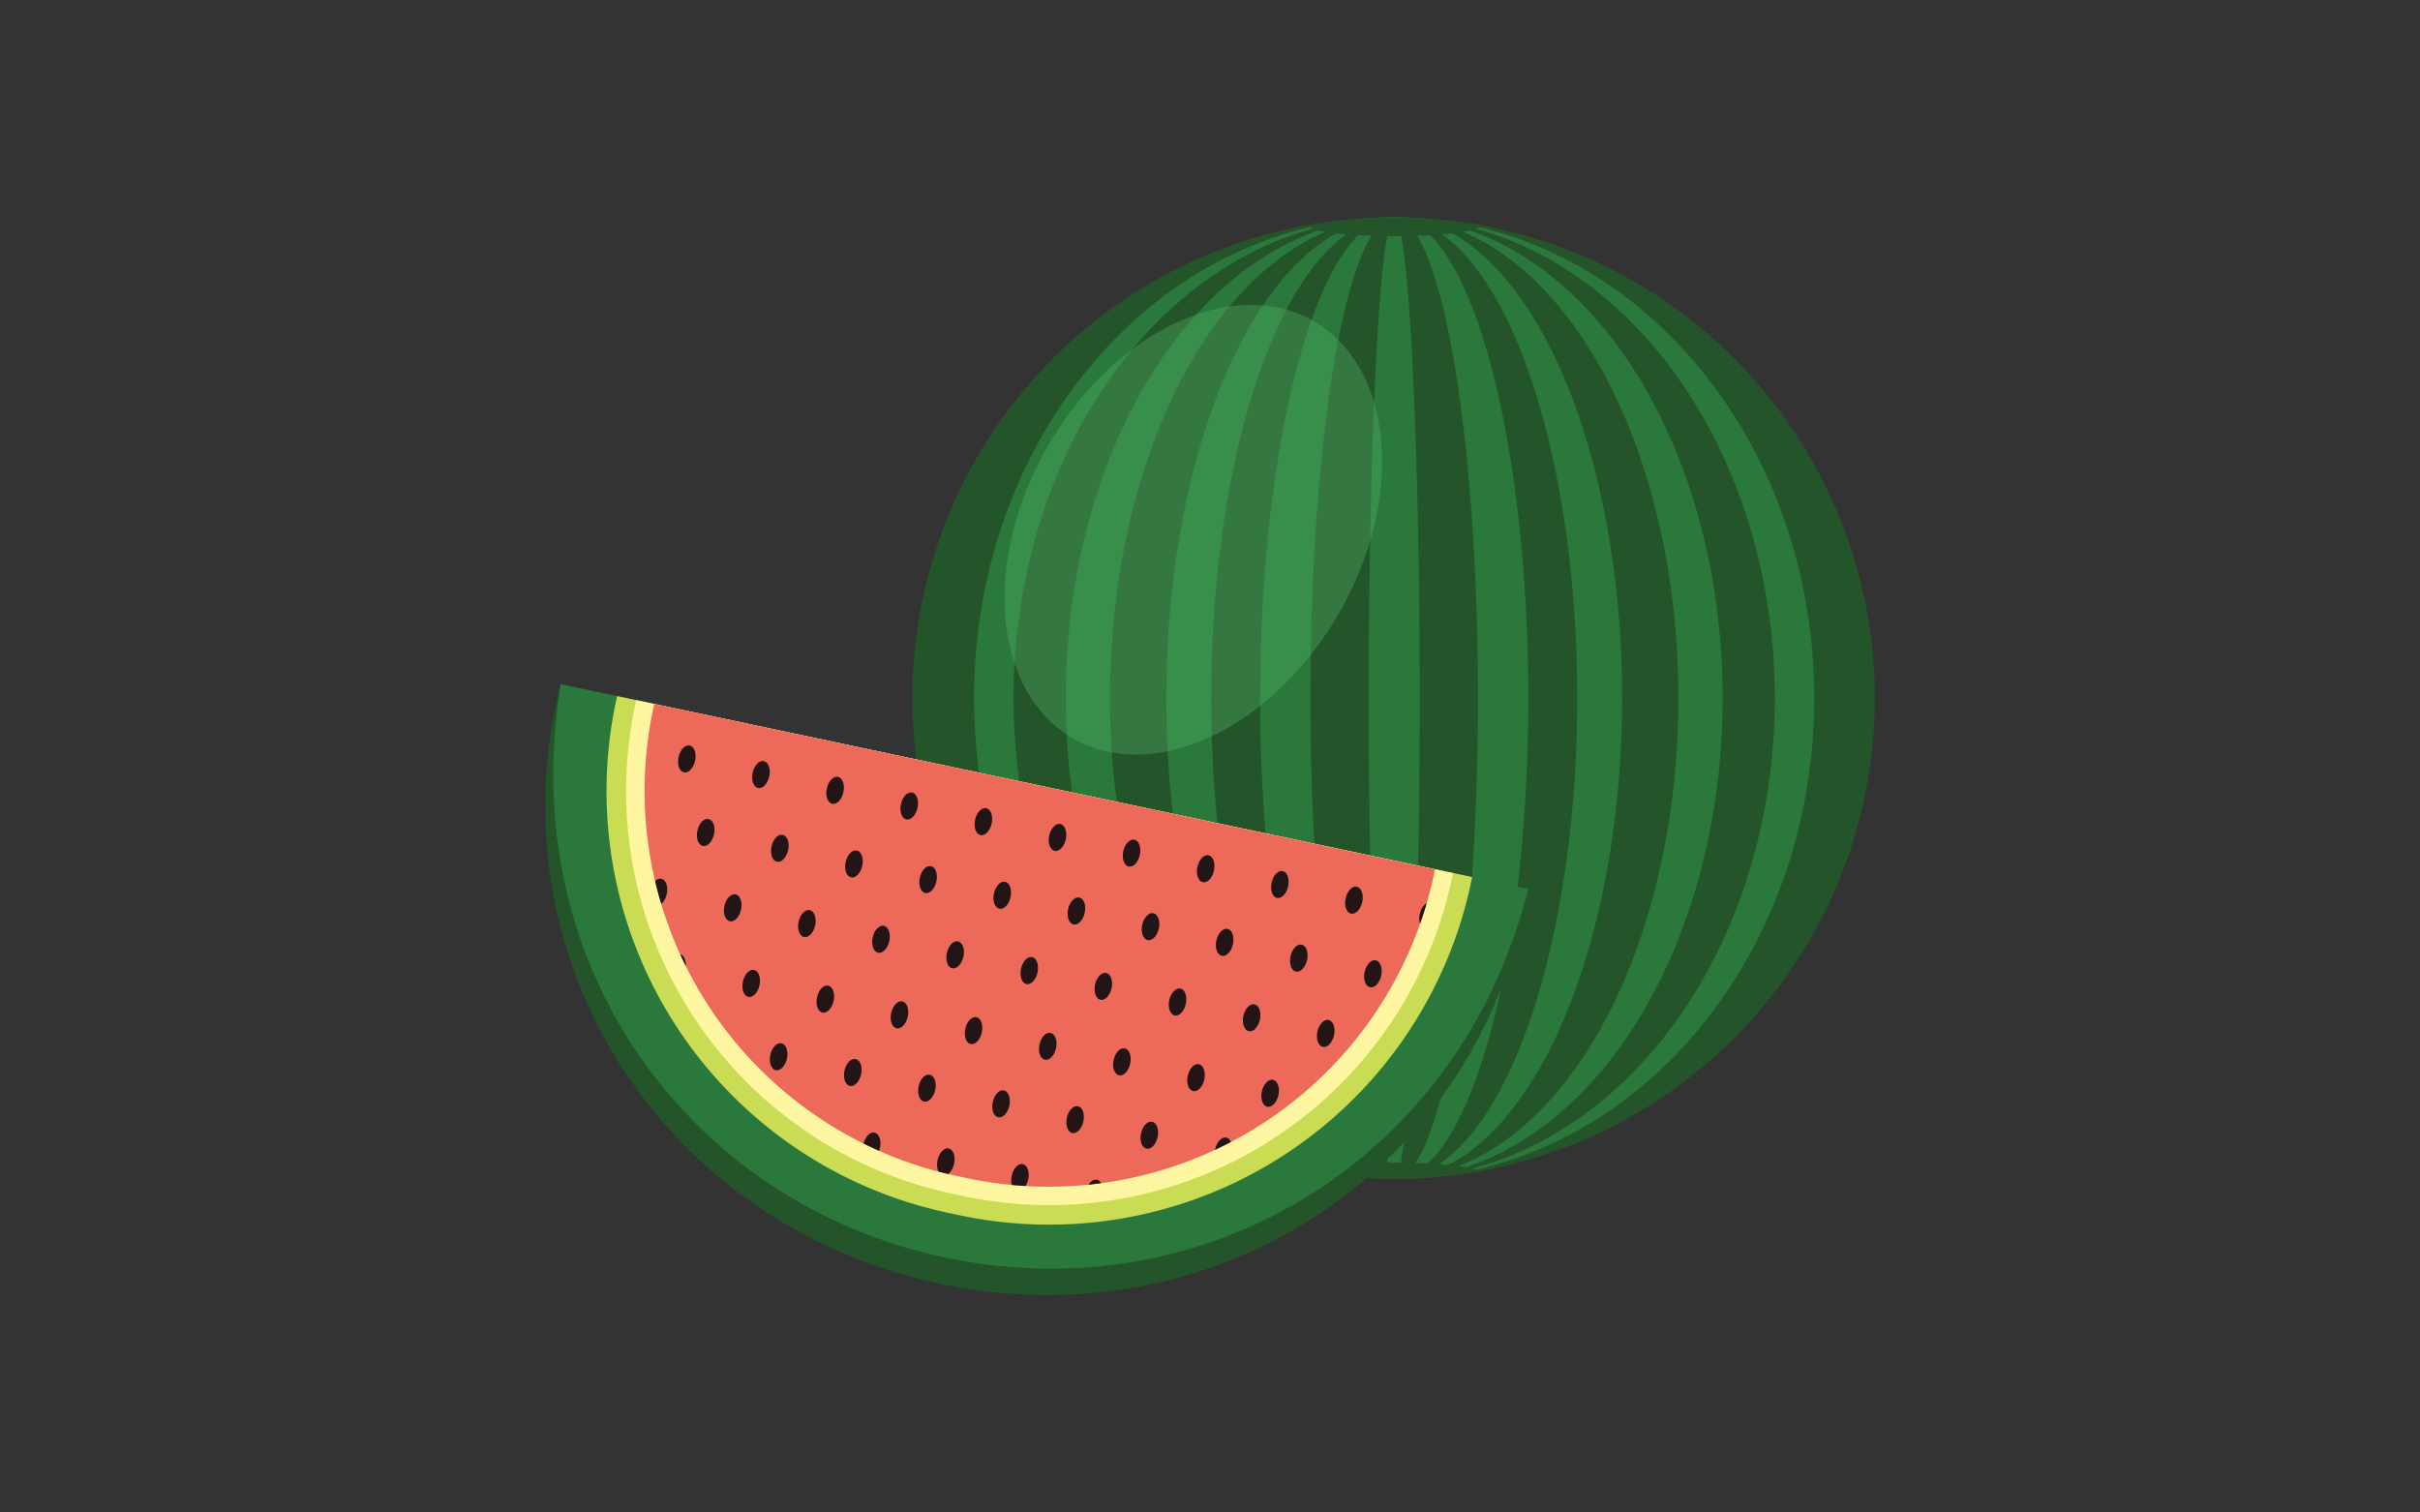 <svg xmlns="http://www.w3.org/2000/svg" xmlns:xlink="http://www.w3.org/1999/xlink" width="128" height="80" viewBox="0 0 128 80"><rect x="0" y="0" width="128" height="80" fill="#333333" stroke="none"/><defs><style>.a{fill:#fff;opacity:0;}.b{fill:#245429;}.c{fill:#2a783b;}.d{opacity:0.35;}.e{fill:#52b76b;}.f{fill:#cadc54;}.g{fill:#fdf5a0;}.h{fill:#ed6a5a;}.i{clip-path:url(#a);}.j{fill:#231416;}</style><clipPath id="a"><path d="M30.741,86.875A20.825,20.825,0,0,0,55.76,70.6L14.467,61.85A20.83,20.83,0,0,0,30.741,86.875Z" transform="translate(-13.977 -61.85)"/></clipPath></defs><g transform="translate(-16 -16)"><path class="a" d="M0,0H128V80H0Z" transform="translate(16 16)"/><g transform="translate(40.165 10.994)"><g transform="translate(4.67 16.51)"><g transform="translate(19.486)"><path class="b" d="M89.854,41.932A25.4,25.4,0,0,1,64.721,67.354h-.579a25.423,25.423,0,0,1,0-50.844h.579a25.7,25.7,0,0,1,4.21.392A25.436,25.436,0,0,1,89.854,41.932Z" transform="translate(-39.01 -16.51)"/><path class="c" d="M89.087,41.932c0,12.353-7.695,22.641-17.9,24.94a19.317,19.317,0,0,1-4.029.477h-.573a19.7,19.7,0,0,1-3.984-.465h0C52.373,64.607,44.65,54.3,44.65,41.932c0-12.314,7.649-22.579,17.807-24.923a19.842,19.842,0,0,1,3.864-.494h.1c.051,0,.108-.006.159-.006h.579c.057,0,.119.006.176.006h.079a19.576,19.576,0,0,1,3.927.505C81.466,19.387,89.087,29.641,89.087,41.932Z" transform="translate(-41.45 -16.51)"/><ellipse class="b" cx="20.133" cy="25.422" rx="20.133" ry="25.422" transform="translate(5.289 0)"/><ellipse class="c" cx="17.375" cy="25.422" rx="17.375" ry="25.422" transform="translate(8.046 0)"/><ellipse class="b" cx="15.032" cy="25.422" rx="15.032" ry="25.422" transform="translate(10.39 0)"/><ellipse class="c" cx="12.058" cy="25.422" rx="12.058" ry="25.422" transform="translate(13.364 0)"/><ellipse class="b" cx="9.681" cy="25.422" rx="9.681" ry="25.422" transform="translate(15.741 0)"/><ellipse class="c" cx="7.093" cy="25.422" rx="7.093" ry="25.422" transform="translate(18.329 0)"/><ellipse class="b" cx="4.432" cy="25.422" rx="4.432" ry="25.422" transform="translate(20.99 0)"/><ellipse class="c" cx="1.351" cy="25.422" rx="1.351" ry="25.422" transform="translate(24.071 0)"/><path class="b" d="M84.943,16.951a.106.106,0,0,1-.045.074.375.375,0,0,1-.136.074,2.629,2.629,0,0,1-.312.1c-.108.023-.233.051-.369.074-.17.028-.363.051-.579.079-.165.017-.346.034-.533.051s-.414.028-.636.045-.454.023-.692.028c-.267.011-.55.017-.84.017h-.738c-.289,0-.567-.011-.834-.017-.238-.006-.471-.017-.692-.028s-.431-.028-.63-.045-.363-.034-.528-.051c-.21-.023-.4-.051-.573-.079a3.557,3.557,0,0,1-.357-.074,1.5,1.5,0,0,1-.3-.1.364.364,0,0,1-.125-.079A.079.079,0,0,1,76,16.957a.081.081,0,0,1,.023-.057,25.4,25.4,0,0,1,4.125-.38h.579a25.7,25.7,0,0,1,4.21.392C84.937,16.923,84.943,16.94,84.943,16.951Z" transform="translate(-55.01 -16.514)"/><path class="b" d="M84.916,105.07a25.413,25.413,0,0,1-4.182.392h-.579a25.286,25.286,0,0,1-4.125-.38.44.44,0,0,1,.142-.085.851.851,0,0,1,.17-.057,2.789,2.789,0,0,1,.323-.074c.108-.023.227-.04.357-.057q.247-.034.545-.068c.159-.017.323-.028.5-.045s.386-.028.6-.04.426-.023.653-.028l.783-.017h.7c.267,0,.533.006.789.017.227.006.443.017.653.028l.6.034c.176.011.346.028.505.045.2.017.386.04.55.068.131.017.255.04.363.057h0c.125.023.238.051.329.074a1.623,1.623,0,0,1,.176.057A.321.321,0,0,1,84.916,105.07Z" transform="translate(-55.023 -54.617)"/><g class="d" transform="translate(0.737 1.042)"><ellipse class="e" cx="12.739" cy="8.881" rx="12.739" ry="8.881" transform="matrix(0.5, -0.866, 0.866, 0.5, 0, 22.065)"/></g></g><g transform="translate(0 24.684)"><g transform="translate(0.217)"><path class="c" d="M25.831,91.027A25.835,25.835,0,0,0,56.848,70.848L5.658,60.01A25.833,25.833,0,0,0,25.831,91.027Z" transform="translate(-5.053 -60.01)"/><path class="f" d="M28.795,88.517a22.807,22.807,0,0,0,27.4-17.824L10.971,61.12A22.8,22.8,0,0,0,28.795,88.517Z" transform="translate(-7.381 -60.49)"/><path class="g" d="M29.8,87.671A21.776,21.776,0,0,0,55.97,70.647L12.77,61.5A21.776,21.776,0,0,0,29.8,87.671Z" transform="translate(-8.169 -60.654)"/><path class="h" d="M30.741,86.875A20.825,20.825,0,0,0,55.76,70.6L14.467,61.85A20.83,20.83,0,0,0,30.741,86.875Z" transform="translate(-8.913 -60.806)"/><g transform="translate(5.064 1.044)"><g class="i"><g transform="translate(1.624 2.107)"><path class="j" d="M52.51,73.841c-.085.392-.346.67-.59.619s-.375-.414-.289-.806.346-.67.59-.619S52.589,73.444,52.51,73.841Z" transform="translate(-31.876 -68.793)"/><ellipse class="j" cx="0.726" cy="0.448" rx="0.726" ry="0.448" transform="translate(23.522 6.402) rotate(-78.042)"/><path class="j" d="M66.32,76.761c-.085.392-.346.67-.59.619s-.375-.414-.289-.806.346-.67.59-.619S66.4,76.37,66.32,76.761Z" transform="translate(-37.849 -70.056)"/><ellipse class="j" cx="0.726" cy="0.448" rx="0.726" ry="0.448" transform="translate(31.366 8.063) rotate(-78.042)"/><path class="j" d="M80.14,79.691c-.085.392-.346.67-.59.619s-.375-.414-.289-.806.346-.67.59-.619S80.225,79.3,80.14,79.691Z" transform="translate(-43.827 -71.323)"/><path class="j" d="M87.05,81.151c-.085.392-.346.67-.59.619s-.375-.414-.289-.806.346-.67.59-.619S87.135,80.76,87.05,81.151Z" transform="translate(-46.816 -71.955)"/><path class="j" d="M44.72,72.184c-.085.392.045.755.289.806s.505-.227.59-.619-.045-.755-.289-.806S44.8,71.792,44.72,72.184Z" transform="translate(-28.887 -68.157)"/><path class="j" d="M37.81,70.724c-.085.392.045.755.289.806s.505-.227.59-.619-.045-.755-.289-.806S37.89,70.332,37.81,70.724Z" transform="translate(-25.898 -67.526)"/><path class="j" d="M30.9,69.264c-.085.392.045.755.289.806s.505-.227.59-.619-.045-.755-.289-.806S30.98,68.872,30.9,69.264Z" transform="translate(-22.909 -66.894)"/><path class="j" d="M23.99,67.794c-.085.392.045.755.289.806s.505-.227.59-.619-.045-.755-.289-.806S24.07,67.4,23.99,67.794Z" transform="translate(-19.92 -66.258)"/><ellipse class="j" cx="0.726" cy="0.448" rx="0.726" ry="0.448" transform="translate(0 1.421) rotate(-78.042)"/></g><g transform="translate(-1.176 5.254)"><path class="j" d="M47.36,79.231c-.085.392-.346.67-.59.619s-.375-.414-.289-.806.346-.67.59-.619S47.445,78.84,47.36,79.231Z" transform="translate(-26.849 -74.271)"/><path class="j" d="M54.27,80.7c-.085.392-.346.67-.59.619s-.375-.414-.289-.806.346-.67.59-.619S54.355,80.3,54.27,80.7Z" transform="translate(-29.837 -74.907)"/><path class="j" d="M61.18,82.161c-.085.392-.346.67-.59.619s-.375-.414-.289-.806.346-.67.59-.619S61.265,81.77,61.18,82.161Z" transform="translate(-32.826 -75.539)"/><path class="j" d="M68.09,83.621c-.085.392-.346.67-.59.619s-.375-.414-.289-.806.346-.67.59-.619S68.169,83.23,68.09,83.621Z" transform="translate(-35.815 -76.17)"/><path class="j" d="M75,85.091c-.085.392-.346.67-.59.619s-.375-.414-.289-.806.346-.67.59-.619S75.079,84.694,75,85.091Z" transform="translate(-38.804 -76.806)"/><path class="j" d="M81.91,86.551c-.085.392-.346.67-.59.619s-.375-.414-.289-.806.346-.67.59-.619S81.989,86.16,81.91,86.551Z" transform="translate(-41.793 -77.438)"/><path class="j" d="M39.57,77.584c-.085.392.045.755.289.806s.505-.227.59-.619-.045-.755-.289-.806S39.655,77.192,39.57,77.584Z" transform="translate(-23.86 -73.64)"/><path class="j" d="M32.66,76.124c-.085.392.045.755.289.806s.505-.227.59-.619-.045-.755-.289-.806S32.745,75.732,32.66,76.124Z" transform="translate(-20.871 -73.008)"/><path class="j" d="M25.75,74.664c-.085.392.045.755.289.806s.505-.227.59-.619-.045-.755-.289-.806S25.835,74.267,25.75,74.664Z" transform="translate(-17.882 -72.377)"/><path class="j" d="M18.84,73.194c-.085.392.045.755.289.806s.505-.227.59-.619-.045-.755-.289-.806S18.925,72.8,18.84,73.194Z" transform="translate(-14.893 -71.741)"/><path class="j" d="M11.93,71.734c-.085.392.045.755.289.806s.505-.227.59-.619-.045-.755-.289-.806S12.015,71.342,11.93,71.734Z" transform="translate(-11.904 -71.109)"/></g><g transform="translate(0.126 9.154)"><path class="j" d="M49.88,86.251c-.085.392-.346.67-.59.619s-.375-.414-.289-.806.346-.67.59-.619S49.959,85.86,49.88,86.251Z" transform="translate(-29.241 -81.207)"/><ellipse class="j" cx="0.726" cy="0.448" rx="0.726" ry="0.448" transform="translate(23.527 6.403) rotate(-78.042)"/><path class="j" d="M63.7,89.181c-.085.392-.346.67-.59.619s-.375-.414-.289-.806.346-.67.59-.619S63.779,88.79,63.7,89.181Z" transform="translate(-35.219 -82.475)"/><ellipse class="j" cx="0.726" cy="0.448" rx="0.726" ry="0.448" transform="translate(31.372 8.064) rotate(-78.042)"/><path class="j" d="M77.51,92.111c-.085.392-.346.67-.59.619s-.375-.414-.289-.806.346-.67.59-.619S77.595,91.714,77.51,92.111Z" transform="translate(-41.192 -83.742)"/><path class="j" d="M84.42,93.571c-.085.392-.346.67-.59.619s-.375-.414-.289-.806.346-.67.59-.619S84.5,93.18,84.42,93.571Z" transform="translate(-44.181 -84.374)"/><path class="j" d="M42.09,84.6c-.085.392.045.755.289.806s.505-.227.59-.619-.045-.755-.289-.806S42.17,84.212,42.09,84.6Z" transform="translate(-26.252 -80.576)"/><path class="j" d="M35.18,83.144c-.085.392.045.755.289.806s.505-.227.59-.619-.045-.755-.289-.806S35.26,82.752,35.18,83.144Z" transform="translate(-23.263 -79.944)"/><path class="j" d="M28.27,81.684c-.085.392.045.755.289.806s.505-.227.59-.619-.045-.755-.289-.806S28.35,81.287,28.27,81.684Z" transform="translate(-20.274 -79.313)"/><path class="j" d="M21.36,80.214c-.085.392.045.755.289.806s.505-.227.59-.619-.045-.755-.289-.806S21.44,79.822,21.36,80.214Z" transform="translate(-17.285 -78.677)"/><ellipse class="j" cx="0.726" cy="0.448" rx="0.726" ry="0.448" transform="translate(0 1.421) rotate(-78.042)"/></g><g transform="translate(-2.812 12.32)"><ellipse class="j" cx="0.726" cy="0.448" rx="0.726" ry="0.448" transform="translate(19.601 5.577) rotate(-78.042)"/><ellipse class="j" cx="0.726" cy="0.448" rx="0.726" ry="0.448" transform="translate(23.526 6.408) rotate(-78.042)"/><path class="j" d="M58.51,94.761c-.085.392-.346.67-.59.619s-.375-.414-.289-.806.346-.67.59-.619S58.595,94.37,58.51,94.761Z" transform="translate(-30.035 -88.055)"/><path class="j" d="M65.42,96.231c-.085.392-.346.67-.59.619s-.375-.414-.289-.806.346-.67.59-.619S65.5,95.84,65.42,96.231Z" transform="translate(-33.024 -88.69)"/><path class="j" d="M72.33,97.691c-.085.392-.346.67-.59.619s-.375-.414-.289-.806.346-.67.59-.619S72.415,97.3,72.33,97.691Z" transform="translate(-36.013 -89.322)"/><path class="j" d="M79.24,99.151c-.085.392-.346.67-.59.619s-.375-.414-.289-.806.346-.67.59-.619S79.325,98.76,79.24,99.151Z" transform="translate(-39.002 -89.954)"/><path class="j" d="M36.9,90.194c-.085.392.045.755.289.806s.505-.227.59-.619-.045-.755-.289-.806S36.985,89.8,36.9,90.194Z" transform="translate(-21.068 -86.16)"/><path class="j" d="M29.99,88.724c-.085.392.045.755.289.806s.505-.227.59-.619-.045-.755-.289-.806S30.075,88.332,29.99,88.724Z" transform="translate(-18.08 -85.524)"/><path class="j" d="M23.08,87.264c-.085.392.045.755.289.806s.505-.227.59-.619-.045-.755-.289-.806S23.165,86.872,23.08,87.264Z" transform="translate(-15.091 -84.893)"/><path class="j" d="M16.17,85.8c-.085.392.045.755.289.806s.505-.227.59-.619-.045-.755-.289-.806S16.255,85.407,16.17,85.8Z" transform="translate(-12.102 -84.261)"/><ellipse class="j" cx="0.726" cy="0.448" rx="0.726" ry="0.448" transform="translate(0 1.421) rotate(-78.042)"/></g><g transform="translate(-1.366 16.202)"><path class="j" d="M47.25,98.671c-.085.392-.346.67-.59.619s-.375-.414-.289-.806.346-.67.59-.619S47.329,98.28,47.25,98.671Z" transform="translate(-26.611 -93.627)"/><ellipse class="j" cx="0.726" cy="0.448" rx="0.726" ry="0.448" transform="translate(23.527 6.403) rotate(-78.042)"/><path class="j" d="M61.07,101.6c-.085.392-.346.67-.59.619s-.375-.414-.289-.806.346-.67.59-.619S61.149,101.21,61.07,101.6Z" transform="translate(-32.589 -94.895)"/><ellipse class="j" cx="0.726" cy="0.448" rx="0.726" ry="0.448" transform="translate(31.372 8.064) rotate(-78.042)"/><path class="j" d="M74.88,104.531c-.085.392-.346.67-.59.619s-.375-.414-.289-.806.346-.67.59-.619S74.965,104.134,74.88,104.531Z" transform="translate(-38.563 -96.162)"/><path class="j" d="M81.79,105.991c-.085.392-.346.67-.59.619s-.375-.414-.289-.806.346-.67.59-.619S81.875,105.6,81.79,105.991Z" transform="translate(-41.551 -96.794)"/><path class="j" d="M39.46,97.024c-.085.392.045.755.289.806s.505-.227.59-.619-.045-.755-.289-.806S39.54,96.632,39.46,97.024Z" transform="translate(-23.622 -92.996)"/><path class="j" d="M32.55,95.564c-.085.392.045.755.289.806s.505-.227.59-.619-.045-.755-.289-.806S32.63,95.172,32.55,95.564Z" transform="translate(-20.633 -92.364)"/><path class="j" d="M25.64,94.1c-.085.392.045.755.289.806s.505-.227.59-.619-.045-.755-.289-.806S25.72,93.707,25.64,94.1Z" transform="translate(-17.645 -91.733)"/><path class="j" d="M18.73,92.634c-.085.392.045.755.289.806s.505-.227.59-.619-.045-.755-.289-.806S18.81,92.242,18.73,92.634Z" transform="translate(-14.656 -91.097)"/><ellipse class="j" cx="0.726" cy="0.448" rx="0.726" ry="0.448" transform="translate(0 1.421) rotate(-78.042)"/></g><g transform="translate(-4.284 19.262)"><ellipse class="j" cx="0.726" cy="0.448" rx="0.726" ry="0.448" transform="translate(19.607 5.579) rotate(-78.042)"/><ellipse class="j" cx="0.726" cy="0.448" rx="0.726" ry="0.448" transform="translate(23.526 6.408) rotate(-78.042)"/><path class="j" d="M55.92,107c-.085.392-.346.67-.59.619s-.375-.414-.289-.806.346-.67.59-.619S56,106.61,55.92,107Z" transform="translate(-27.443 -100.291)"/><path class="j" d="M62.83,108.461c-.085.392-.346.67-.59.619s-.375-.414-.289-.806.346-.67.59-.619S62.915,108.07,62.83,108.461Z" transform="translate(-30.432 -100.922)"/><path class="j" d="M69.74,109.921c-.085.392-.346.67-.59.619s-.375-.414-.289-.806.346-.67.59-.619S69.825,109.53,69.74,109.921Z" transform="translate(-33.421 -101.554)"/><path class="j" d="M76.65,111.391c-.085.392-.346.67-.59.619s-.375-.414-.289-.806.346-.67.59-.619S76.735,111,76.65,111.391Z" transform="translate(-36.409 -102.189)"/><path class="j" d="M34.31,102.424c-.085.392.045.755.289.806s.505-.227.59-.619-.045-.755-.289-.806S34.4,102.032,34.31,102.424Z" transform="translate(-18.476 -98.392)"/><path class="j" d="M27.4,100.964c-.085.392.045.755.289.806s.505-.227.59-.619-.045-.755-.289-.806S27.485,100.567,27.4,100.964Z" transform="translate(-15.487 -97.76)"/><path class="j" d="M20.49,99.494c-.085.392.045.755.289.806s.505-.227.59-.619-.045-.755-.289-.806S20.575,99.1,20.49,99.494Z" transform="translate(-12.498 -97.124)"/><path class="j" d="M13.58,98.034c-.085.392.045.755.289.806s.505-.227.59-.619-.045-.755-.289-.806S13.665,97.642,13.58,98.034Z" transform="translate(-9.509 -96.493)"/><ellipse class="j" cx="0.726" cy="0.448" rx="0.726" ry="0.448" transform="translate(0 1.421) rotate(-78.042)"/></g></g></g></g><path class="b" d="M5.493,60.01c-.057.426-.119.851-.182,1.277-.017.108-.023.216-.034.318l-.028.318-.062.641c-.023.21-.028.426-.04.641l-.034.641a3.027,3.027,0,0,0-.011.318v.959c.011.851.057,1.7.148,2.548l.028.318c.011.108.028.21.045.318l.091.63.045.312c.017.1.04.21.057.312l.119.624A25.661,25.661,0,0,0,9.51,79.462c.028.045.057.091.085.131l.091.131.182.255.369.511c.057.085.125.165.193.25l.2.244.392.494c.272.318.55.63.823.948l.874.908a25.692,25.692,0,0,0,3.893,3.161,26.454,26.454,0,0,0,4.426,2.355,27.063,27.063,0,0,0,4.789,1.487,26.765,26.765,0,0,0,4.977.579,26.006,26.006,0,0,0,9.84-1.668l1.163-.477c.38-.176.76-.352,1.141-.533l.556-.289.278-.148c.091-.051.187-.1.278-.148l.545-.318.272-.159.136-.079c.045-.028.091-.057.131-.085a25.676,25.676,0,0,0,7.3-6.912l.363-.522c.062-.085.125-.17.182-.261l.17-.272.34-.539.17-.272.153-.278c.426-.738.806-1.5,1.163-2.27l.261-.584.113-.289c.045-.1.079-.2.119-.3l.227-.6c.074-.2.159-.4.221-.6l.2-.607.1-.306c.034-.1.068-.2.1-.306.113-.414.233-.828.352-1.237-.079.42-.159.846-.244,1.265a2.779,2.779,0,0,1-.074.312l-.079.312-.153.63c-.045.21-.119.414-.182.619l-.187.619c-.034.1-.062.21-.1.306l-.108.306-.221.613a25.357,25.357,0,0,1-1.044,2.378l-.142.3c-.051.1-.1.193-.153.284l-.312.573-.159.284c-.051.1-.113.187-.17.278l-.34.556a25.443,25.443,0,0,1-7.275,7.456,25.727,25.727,0,0,1-9.709,3.938,26.766,26.766,0,0,1-5.26.431A27.583,27.583,0,0,1,20.5,90.136a26.545,26.545,0,0,1-4.63-2.531,25.738,25.738,0,0,1-7.28-7.536,25.455,25.455,0,0,1-3.632-9.76A25.885,25.885,0,0,1,5.493,60.01Z" transform="translate(-4.67 -60.01)"/></g></g></g></g></svg>